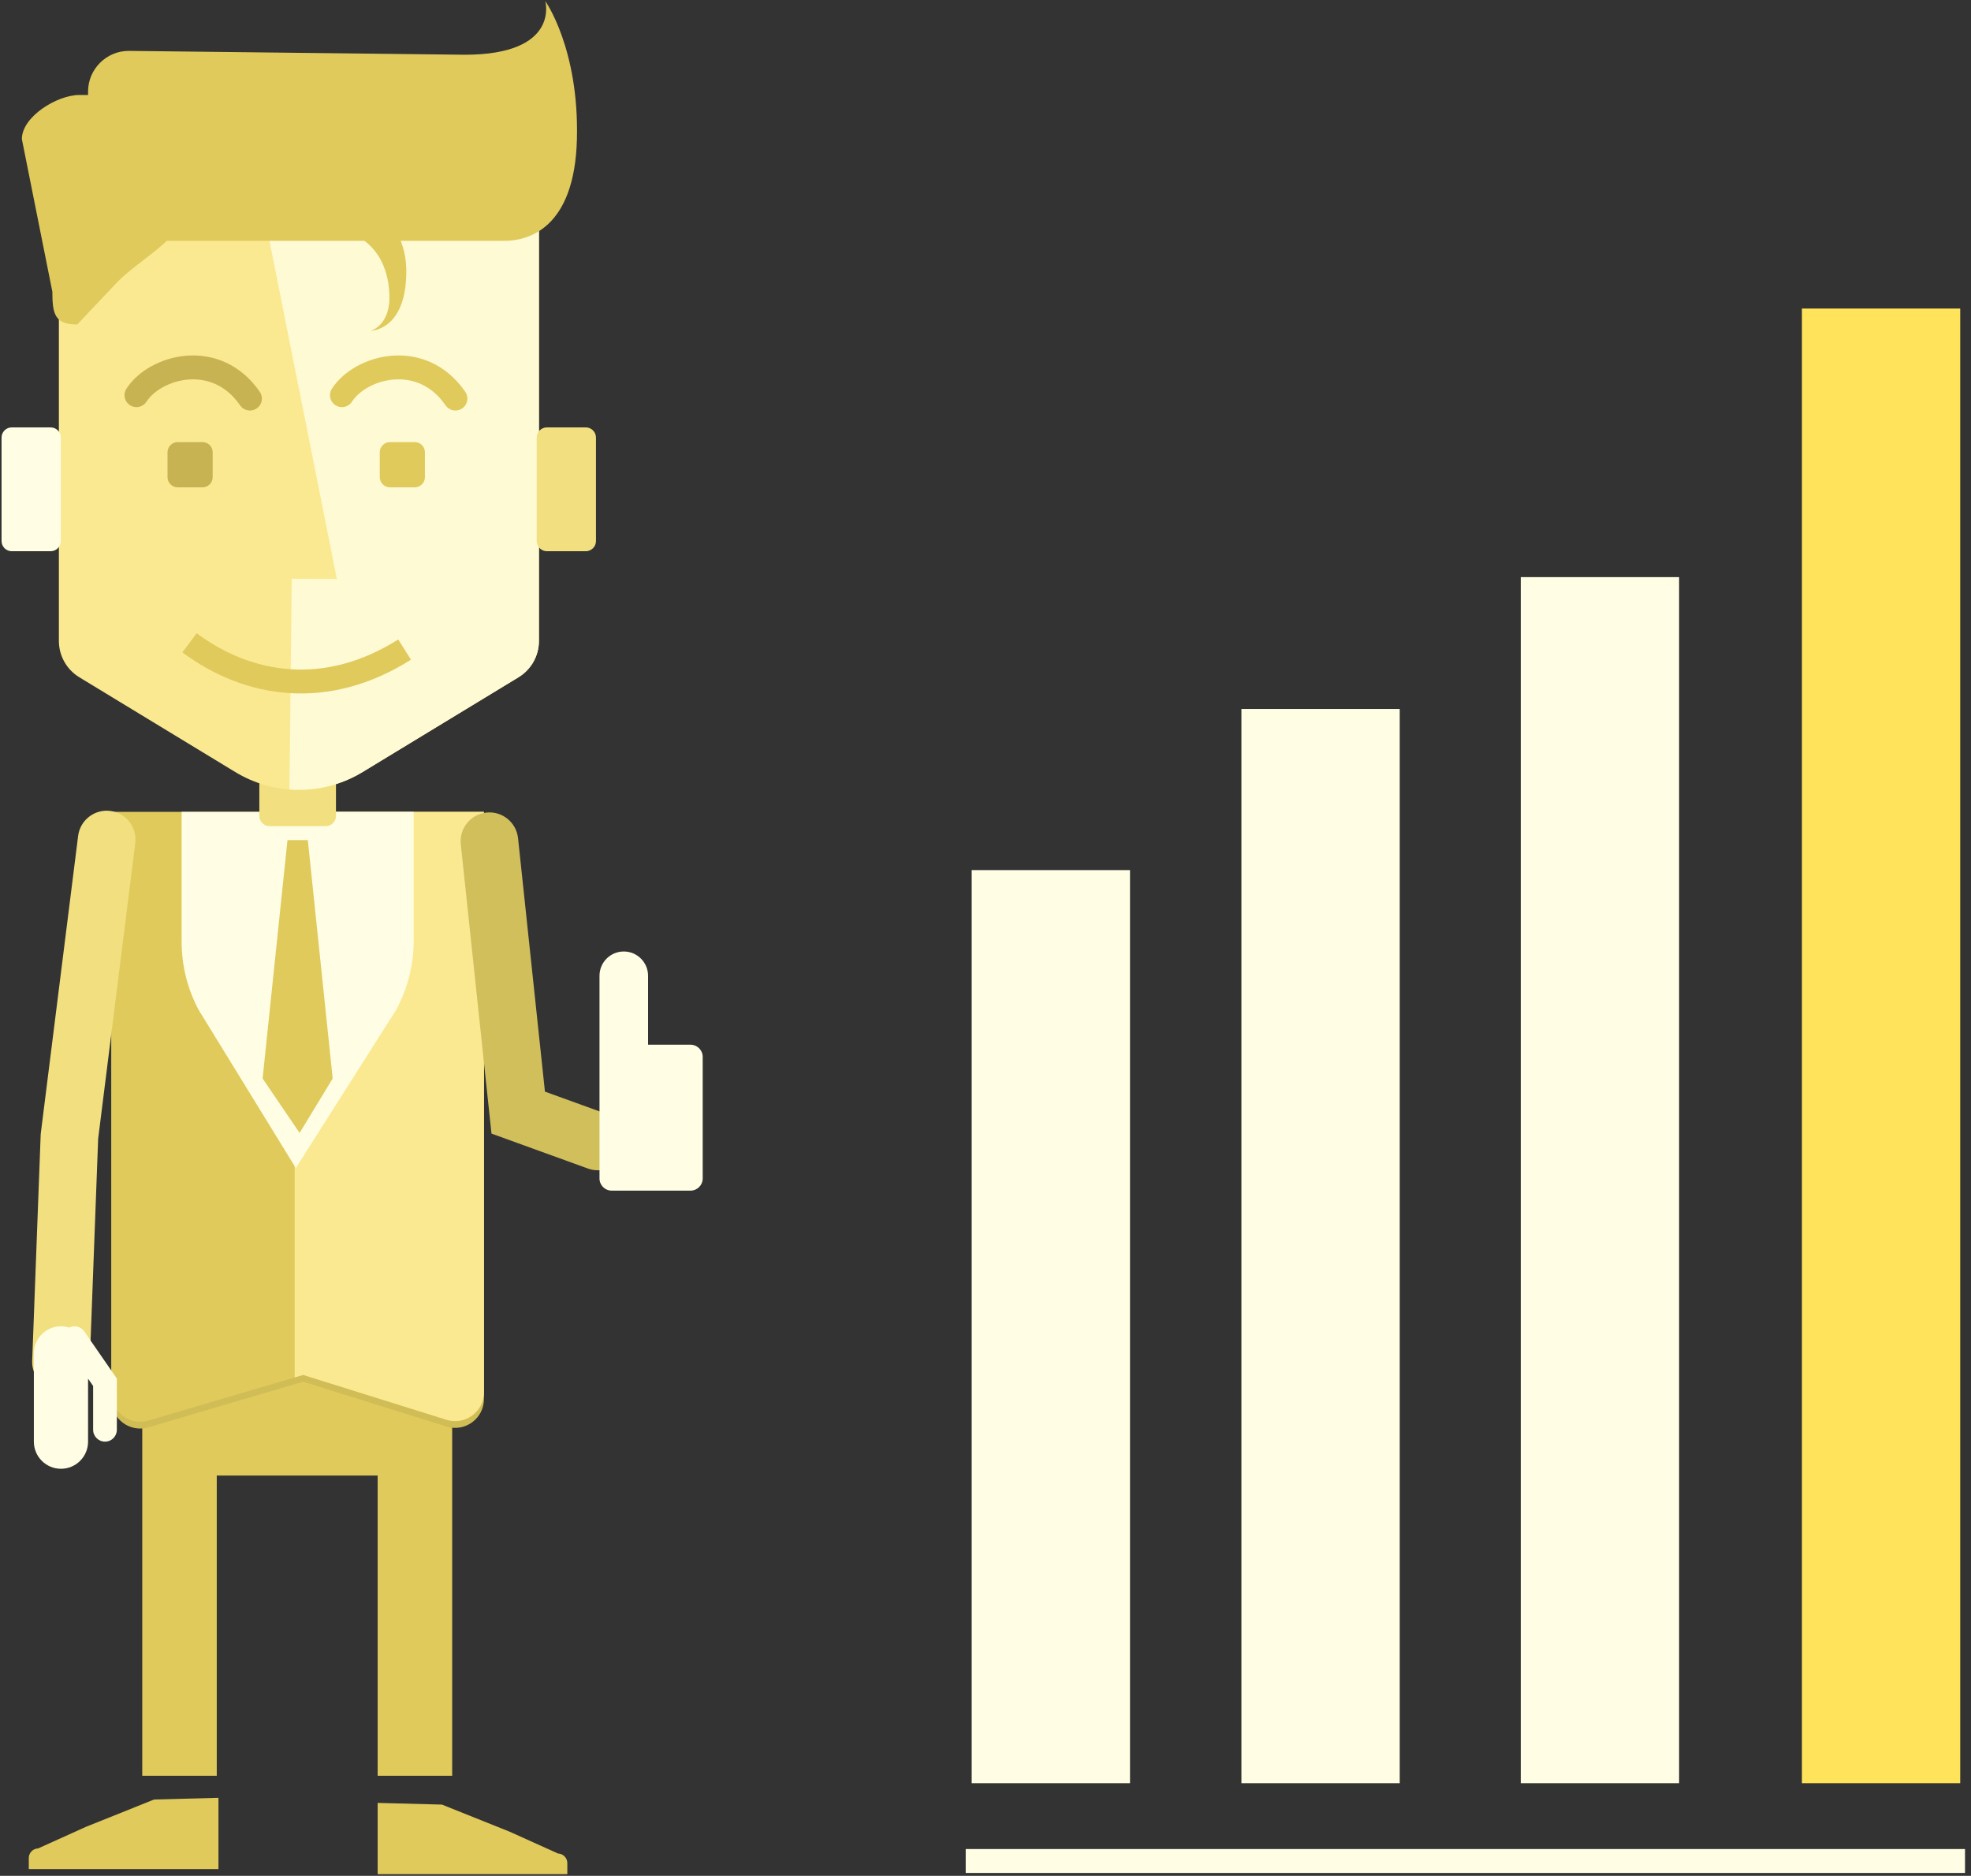 <?xml version="1.0" encoding="UTF-8" standalone="no"?>
<svg width="165px" height="157px" viewBox="0 0 165 157" version="1.1" xmlns="http://www.w3.org/2000/svg" xmlns:xlink="http://www.w3.org/1999/xlink" xmlns:sketch="http://www.bohemiancoding.com/sketch/ns">
    <rect x="0" y="0" width="165" height="157" fill="#333333" stroke="none"/>
    <!-- Generator: Sketch 3.3.2 (12043) - http://www.bohemiancoding.com/sketch -->
    <title>Imported Layers Copy 5 + Imported Layers</title>
    <desc>Created with Sketch.</desc>
    <defs></defs>
    <g id="Page-1" stroke="none" stroke-width="1" fill="none" fill-rule="evenodd" sketch:type="MSPage">
        <g id="web" sketch:type="MSArtboardGroup" transform="translate(-1084, -1420)">
            <g id="feature" sketch:type="MSLayerGroup" transform="translate(398, 1198)">
                <g id="2" transform="translate(686, 213)" sketch:type="MSShapeGroup">
                    <g id="Imported-Layers-Copy-5-+-Imported-Layers" transform="translate(0, 9)">
                        <g id="Imported-Layers-Copy-5">
                            <path d="M11.909,114.982 L11.909,148.625 L18.146,148.625 L18.146,123.499 L31.614,123.499 L31.614,148.625 L37.852,148.625 L37.852,114.982 L11.909,114.982" id="Fill-1" fill="#E0CA5C"></path>
                            <path d="M37.382,119.398 L25.377,115.644 L12.415,119.465 C10.87,119.92 9.323,118.761 9.323,117.149 L9.323,68.516 L40.512,68.516 L40.512,117.093 C40.512,118.722 38.935,119.883 37.382,119.398" id="Fill-2" fill="#D1BD56"></path>
                            <path d="M37.382,118.83 L25.377,115.076 L12.415,118.897 C10.87,119.352 9.323,118.193 9.323,116.581 L9.323,67.948 L40.512,67.948 L40.512,116.525 C40.512,118.154 38.935,119.315 37.382,118.83" id="Fill-3" fill="#E0CA5C"></path>
                            <path d="M37.382,118.83 C38.935,119.315 40.512,118.154 40.512,116.525 L40.512,67.948 L24.668,67.948 L24.668,115.285 L25.377,115.076 L37.382,118.83" id="Fill-4" fill="#FAE991"></path>
                            <path d="M33.125,84.584 L24.763,97.758 L16.632,84.528 C15.696,82.776 15.206,80.82 15.206,78.834 L15.206,67.948 L34.628,67.948 L34.628,78.748 C34.628,80.789 34.111,82.797 33.125,84.584" id="Fill-5" fill="#FFFEE5"></path>
                            <path d="M27.851,90.268 L25.081,94.825 L21.984,90.268 L24.065,70.314 L25.77,70.314 L27.851,90.268" id="Fill-6" fill="#E0CA5C"></path>
                            <path d="M27.274,69.146 L22.56,69.146 C22.092,69.146 21.71,68.762 21.71,68.294 L21.71,50.251 C21.71,49.783 22.092,49.4 22.56,49.4 L27.274,49.4 C27.742,49.4 28.125,49.783 28.125,50.251 L28.125,68.294 C28.125,68.762 27.742,69.146 27.274,69.146" id="Fill-7" fill="#F2E080"></path>
                            <path d="M25.023,14.332 L4.93,14.332 L4.93,53.644 C4.93,54.887 5.577,56.039 6.638,56.684 L19.692,64.615 C22.968,66.605 27.078,66.605 30.354,64.615 L43.407,56.684 C44.468,56.039 45.116,54.887 45.116,53.644 L45.116,14.332 L25.023,14.332" id="Fill-8" fill="#FAE991"></path>
                            <path d="M45.116,18.643 L22.257,18.643 L28.2,48.453 L24.42,48.439 L24.231,66.074 C24.495,66.094 24.761,66.105 25.026,66.105 C26.872,66.105 28.717,65.609 30.354,64.615 L43.407,56.684 C44.468,56.039 45.116,54.887 45.116,53.644 L45.116,18.643" id="Fill-9" fill="#FEFAD3"></path>
                            <path d="M4.241,46.135 L0.98,46.135 C0.513,46.135 0.13,45.751 0.13,45.283 L0.13,36.624 C0.13,36.155 0.513,35.772 0.98,35.772 L4.241,35.772 C4.709,35.772 5.092,36.155 5.092,36.624 L5.092,45.283 C5.092,45.751 4.709,46.135 4.241,46.135" id="Fill-10" fill="#FFFEE5"></path>
                            <path d="M9.865,23.564 L6.462,27.16 C4.591,27.16 4.383,26.29 4.383,24.416 L1.831,11.64 C1.831,9.766 4.78,7.949 6.651,7.949 L11.755,7.949 C13.626,7.949 15.157,9.482 15.157,11.356 L15.157,18.075 C15.157,19.949 11.755,21.671 9.865,23.564" id="Fill-11" fill="#E0CA5C"></path>
                            <path d="M28.2,19.164 C28.2,19.164 32.334,19.594 32.595,24.558 C32.737,27.255 31.036,27.681 31.036,27.681 C31.036,27.681 34.013,27.683 34.013,22.712 C34.013,18.454 30.61,16.892 30.61,16.892 L28.2,19.164" id="Fill-12" fill="#E0CA5C"></path>
                            <path d="M49.04,46.135 L45.779,46.135 C45.312,46.135 44.929,45.751 44.929,45.283 L44.929,36.624 C44.929,36.155 45.312,35.772 45.779,35.772 L49.04,35.772 C49.508,35.772 49.891,36.155 49.891,36.624 L49.891,45.283 C49.891,45.751 49.508,46.135 49.04,46.135" id="Fill-13" fill="#F2E080"></path>
                            <path d="M15.866,53.8 C20.828,57.491 27.35,58.485 33.871,54.368" id="Stroke-14" stroke="#E0CA5C" stroke-width="2"></path>
                            <path d="M28.625,33.075 C30.185,30.662 35.289,29.242 38.124,33.359" id="Stroke-15" stroke="#E0CA5C" stroke-width="2" stroke-linecap="round"></path>
                            <path d="M11.424,33.075 C12.984,30.662 18.087,29.242 20.923,33.359" id="Stroke-16" stroke="#C7B352" stroke-width="2" stroke-linecap="round"></path>
                            <path d="M34.721,40.788 L32.642,40.788 C32.174,40.788 31.792,40.405 31.792,39.936 L31.792,37.854 C31.792,37.386 32.174,37.002 32.642,37.002 L34.721,37.002 C35.189,37.002 35.572,37.386 35.572,37.854 L35.572,39.936 C35.572,40.405 35.189,40.788 34.721,40.788" id="Fill-17" fill="#E0CA5C"></path>
                            <path d="M16.953,40.788 L14.874,40.788 C14.406,40.788 14.023,40.405 14.023,39.936 L14.023,37.854 C14.023,37.386 14.406,37.002 14.874,37.002 L16.953,37.002 C17.421,37.002 17.804,37.386 17.804,37.854 L17.804,39.936 C17.804,40.405 17.421,40.788 16.953,40.788" id="Fill-18" fill="#C7B352"></path>
                            <path d="M42.247,20.157 L10.774,20.157 C8.903,20.157 7.372,18.624 7.372,16.75 L7.372,7.665 C7.372,5.792 8.903,4.259 10.774,4.259 L38.901,4.581 C46.916,4.581 45.65,0.095 45.65,0.095 C45.65,0.095 48.485,4.069 48.296,11.64 C48.107,19.218 44.119,20.157 42.247,20.157" id="Fill-19" fill="#E0CA5C"></path>
                            <path d="M50.044,97.948 C49.772,97.948 49.496,97.902 49.224,97.804 L41.144,94.877 L38.575,70.664 C38.434,69.338 39.393,68.15 40.717,68.009 C42.039,67.869 43.227,68.828 43.368,70.154 L45.619,91.365 L50.864,93.265 C52.116,93.718 52.764,95.102 52.311,96.355 C51.956,97.337 51.031,97.948 50.044,97.948" id="Fill-20" fill="#D1BF5C"></path>
                            <path d="M5.105,116.401 C5.075,116.401 5.044,116.401 5.013,116.4 C3.683,116.349 2.645,115.229 2.695,113.898 L3.408,94.912 L6.54,69.966 C6.706,68.643 7.912,67.706 9.232,67.872 C10.553,68.039 11.489,69.245 11.323,70.568 L8.217,95.305 L7.512,114.079 C7.463,115.38 6.395,116.401 5.105,116.401" id="Fill-21" fill="#F2E080"></path>
                            <path d="M47.493,156.858 L31.614,156.858 L31.614,150.896 L37.002,151.038 L42.672,153.309 L46.713,155.132 C47.147,155.144 47.493,155.501 47.493,155.936 L47.493,156.858" id="Fill-22" fill="#E0CA5C"></path>
                            <path d="M2.41,156.432 L18.288,156.432 L18.288,150.47 L12.901,150.612 L7.23,152.883 L3.19,154.706 C2.756,154.719 2.41,155.075 2.41,155.51 L2.41,156.432" id="Fill-23" fill="#E0CA5C"></path>
                            <path d="M57.809,87.438 L54.252,87.438 L54.252,81.671 C54.252,80.547 53.342,79.636 52.219,79.636 C51.096,79.636 50.186,80.547 50.186,81.671 L50.186,98.633 C50.186,99.193 50.644,99.651 51.203,99.651 L57.809,99.651 C58.368,99.651 58.826,99.193 58.826,98.633 L58.826,88.456 C58.826,87.896 58.368,87.438 57.809,87.438" id="Fill-24" fill="#FFFEE5"></path>
                            <path d="M7.054,111.435 C6.769,111.024 6.23,110.898 5.796,111.116 C5.577,111.046 5.345,111.007 5.104,111.007 C3.851,111.007 2.835,112.024 2.835,113.278 L2.835,120.66 C2.835,121.914 3.851,122.931 5.104,122.931 C6.357,122.931 7.372,121.914 7.372,120.66 L7.372,115.387 L7.797,116.002 L7.797,119.666 C7.797,120.215 8.242,120.66 8.79,120.66 C9.338,120.66 9.782,120.215 9.782,119.666 L9.782,115.381 L7.054,111.435" id="Fill-25" fill="#FFFEE5"></path>
                        </g>
                        <g id="Imported-Layers" transform="translate(80.843, 25.173)">
                            <path d="M70.002,0.652 L83.255,0.652 L83.255,124.075 L70.002,124.075 L70.002,0.652 Z" id="Fill-1" fill="#FFE45B"></path>
                            <path d="M46.468,23.13 L59.721,23.13 L59.721,124.075 L46.468,124.075 L46.468,23.13 Z" id="Fill-2" fill="#FFFEE5"></path>
                            <path d="M23.08,34.164 L36.333,34.164 L36.333,124.075 L23.08,124.075 L23.08,34.164 Z" id="Fill-3" fill="#FFFEE5"></path>
                            <path d="M0.501,47.651 L13.754,47.651 L13.754,124.075 L0.501,124.075 L0.501,47.651 Z" id="Fill-4" fill="#FFFEE5"></path>
                            <path d="M83.656,130.585 L0,130.585" id="Stroke-5" stroke="#FFFEE5" stroke-width="2"></path>
                        </g>
                    </g>
                </g>
            </g>
        </g>
    </g>
</svg>
